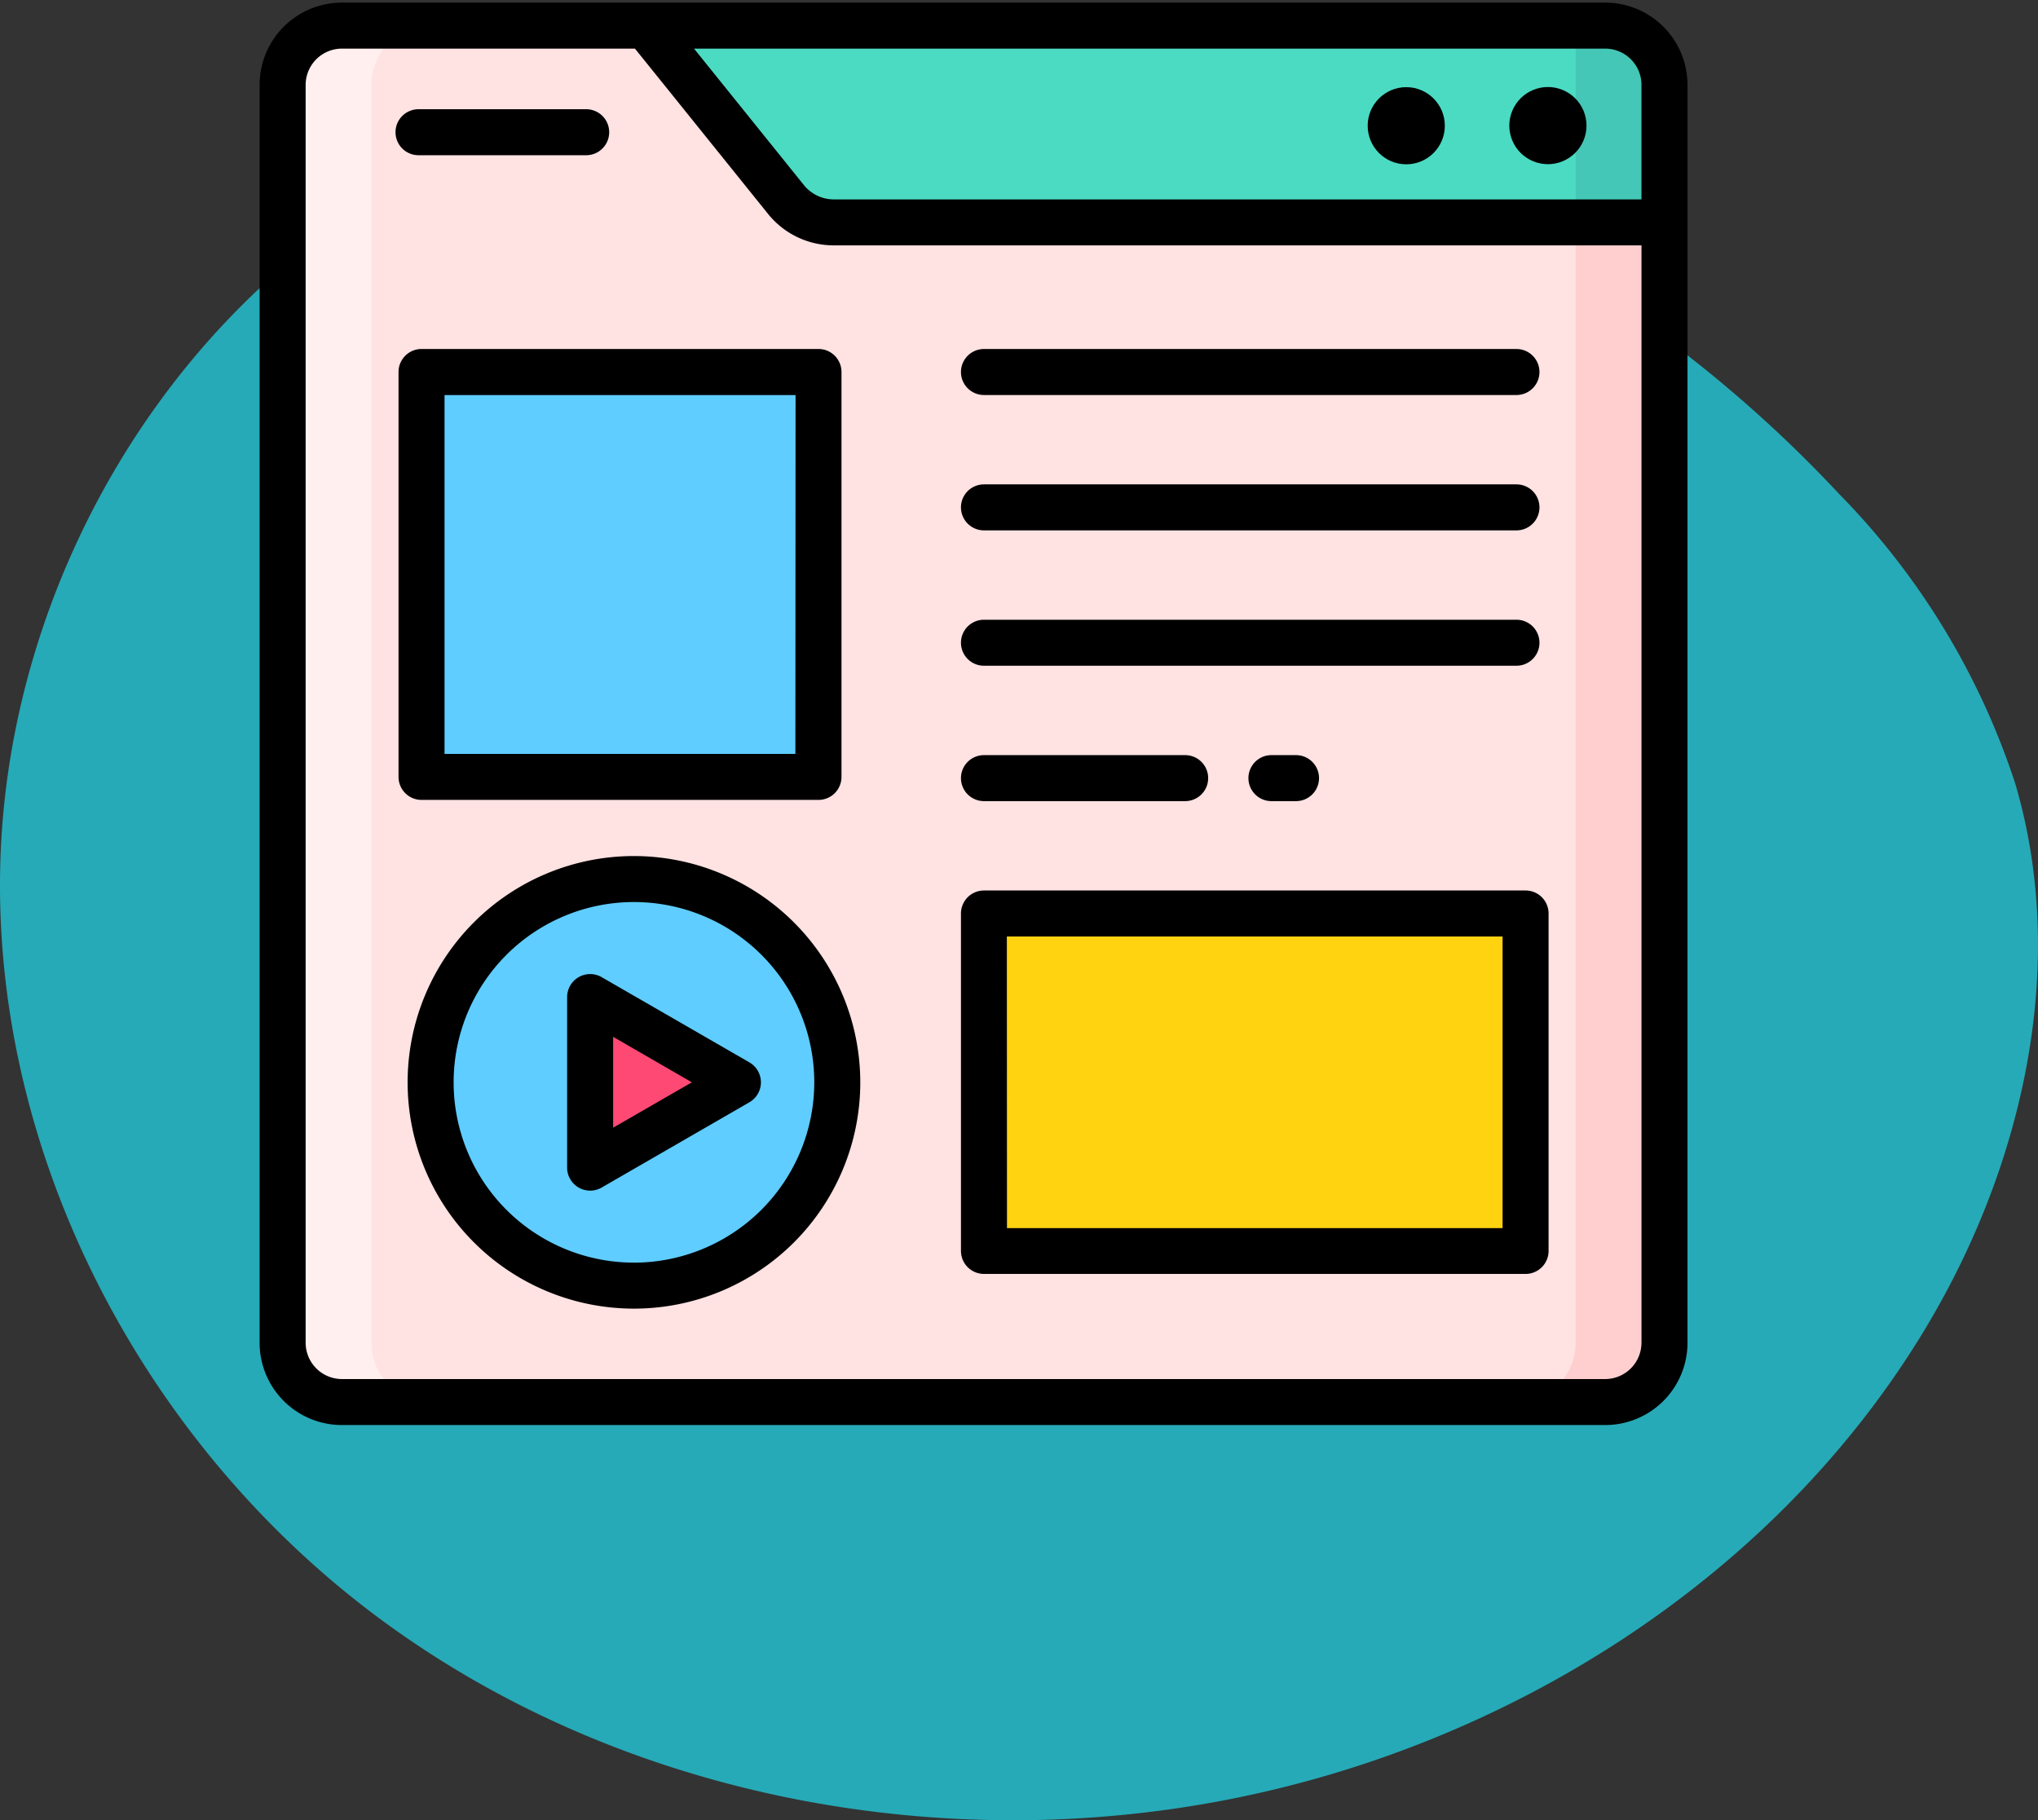<svg xmlns="http://www.w3.org/2000/svg" xmlns:xlink="http://www.w3.org/1999/xlink" width="78.501" height="70.127" viewBox="0 0 78.501 70.127">
  <rect x="0" y="0" width="78.501" height="70.127" fill="#333333" stroke="none"/>
  <defs>
    <clipPath id="clip-path">
      <rect id="Rectángulo_401461" data-name="Rectángulo 401461" width="55" height="55" transform="translate(265 858)" fill="#fff" stroke="#707070" stroke-width="1"/>
    </clipPath>
  </defs>
  <g id="Grupo_1099753" data-name="Grupo 1099753" transform="translate(-255 -858)">
    <path id="_12068" data-name="12068" d="M72.033,71.913c-8.038-1.11-16.53-.839-23.844,2.675C38.045,79.46,31.382,90.507,31.127,101.757s5.606,22.305,14.66,28.988,21,9.051,32.068,7.045c11.165-2.023,21.645-8.583,27.469-18.322,3.735-6.245,5.48-13.956,3.417-20.934a28.6,28.6,0,0,0-6.787-11.156A50.145,50.145,0,0,0,72.033,71.913Z" transform="translate(223.881 789.646)" fill="#26aab7"/>
    <g id="Enmascarar_grupo_1098712" data-name="Enmascarar grupo 1098712" clip-path="url(#clip-path)">
      <g id="diseno" transform="translate(264.144 857.145)">
        <path id="Trazado_873854" data-name="Trazado 873854" d="M54.97,4.124V52.588a2.28,2.28,0,0,1-2.28,2.28H4.023a2.28,2.28,0,0,1-2.28-2.28V4.124a2.28,2.28,0,0,1,2.28-2.28H52.689A2.28,2.28,0,0,1,54.97,4.124Z" fill="#4bdbc3"/>
        <path id="Trazado_873855" data-name="Trazado 873855" d="M52.689,54.87H4.023a2.281,2.281,0,0,1-2.28-2.28V4.123a2.281,2.281,0,0,1,2.28-2.28H15.738l5.389,6.695a2.375,2.375,0,0,0,1.85.886H54.97V52.589a2.281,2.281,0,0,1-2.28,2.281Z" fill="#ffe2e2"/>
        <path id="Trazado_873856" data-name="Trazado 873856" d="M7.444,54.869H4.023a2.28,2.28,0,0,1-2.28-2.28V4.124a2.28,2.28,0,0,1,2.28-2.28H7.444a2.28,2.28,0,0,0-2.28,2.28V52.588A2.28,2.28,0,0,0,7.444,54.869Z" fill="#ffefee"/>
        <path id="Trazado_873857" data-name="Trazado 873857" d="M51.549,9.424V52.588a2.28,2.28,0,0,1-2.28,2.28h3.421a2.28,2.28,0,0,0,2.28-2.28V9.424Z" fill="#ffcfcf"/>
        <path id="Trazado_873858" data-name="Trazado 873858" d="M54.97,4.124v5.3H51.549V1.843h1.14A2.28,2.28,0,0,1,54.97,4.124Z" fill="#44c7b6"/>
        <path id="Trazado_873859" data-name="Trazado 873859" d="M49.619,36.051v13H28.757v-13Z" fill="#ffd30f"/>
        <path id="Trazado_873860" data-name="Trazado 873860" d="M7.093,15.189H22.384v15.6H7.093Z" fill="#5fcdff"/>
        <circle id="Elipse_11602" data-name="Elipse 11602" cx="7.832" cy="7.832" r="7.832" transform="translate(7.443 34.721)" fill="#5fcdff"/>
        <path id="Trazado_873861" data-name="Trazado 873861" d="M19.28,42.553l-5.693-3.287v6.573l5.693-3.287-5.693-3.287v6.573Z" fill="#ff4975"/>
        <g id="Grupo_1099770" data-name="Grupo 1099770">
          <path id="Trazado_873862" data-name="Trazado 873862" d="M52.689.956H4.023A3.17,3.17,0,0,0,.856,4.122V52.589a3.17,3.17,0,0,0,3.167,3.167H52.689a3.17,3.17,0,0,0,3.167-3.167V4.122A3.17,3.17,0,0,0,52.689.956Zm1.394,3.167V8.537H22.978a1.482,1.482,0,0,1-1.16-.555L17.589,2.728h35.1A1.4,1.4,0,0,1,54.084,4.123Zm0,48.467a1.4,1.4,0,0,1-1.394,1.394H4.023a1.4,1.4,0,0,1-1.394-1.394V4.123A1.4,1.4,0,0,1,4.023,2.728H15.314l5.123,6.364a3.246,3.246,0,0,0,2.541,1.216H54.084v42.28Z"/>
          <path id="Trazado_873863" data-name="Trazado 873863" d="M6.977,6.835h6.458a.886.886,0,0,0,0-1.772H6.977a.886.886,0,0,0,0,1.772Z"/>
          <circle id="Elipse_11603" data-name="Elipse 11603" cx="1.486" cy="1.486" r="1.486" transform="translate(43.537 4.213)"/>
          <circle id="Elipse_11604" data-name="Elipse 11604" cx="1.486" cy="1.486" r="1.486" transform="matrix(0.383, -0.924, 0.924, 0.383, 48.537, 6.498)"/>
          <path id="Trazado_873864" data-name="Trazado 873864" d="M7.093,14.3a.886.886,0,0,0-.886.886v15.6a.886.886,0,0,0,.886.886h15.29a.886.886,0,0,0,.886-.886v-15.6a.886.886,0,0,0-.886-.886Zm14.4,15.6H7.979V16.075H21.5Zm7.26,20.034H49.619a.886.886,0,0,0,.886-.886v-13a.886.886,0,0,0-.886-.886H28.757a.886.886,0,0,0-.886.886v13a.886.886,0,0,0,.886.886Zm.886-13H48.733V48.169H29.644Zm-.886-20.861H49.268a.886.886,0,0,0,0-1.772H28.757a.886.886,0,0,0,0,1.772Zm0,5.215H49.268a.886.886,0,0,0,0-1.772H28.757a.886.886,0,0,0,0,1.772Zm0,5.215H49.268a.886.886,0,0,0,0-1.772H28.757a.886.886,0,0,0,0,1.772Zm0,5.216h7.754a.886.886,0,0,0,0-1.772H28.757a.886.886,0,0,0,0,1.772Zm11.077-1.772a.886.886,0,0,0,0,1.772h.947a.886.886,0,0,0,0-1.772ZM15.275,33.835a8.718,8.718,0,1,0,8.718,8.718,8.728,8.728,0,0,0-8.718-8.718Zm0,15.664a6.946,6.946,0,1,1,6.946-6.946A6.954,6.954,0,0,1,15.275,49.5Z"/>
          <path id="Trazado_873865" data-name="Trazado 873865" d="M19.723,41.785,14.03,38.5a.887.887,0,0,0-1.329.767v6.573a.887.887,0,0,0,1.329.767l5.693-3.287a.887.887,0,0,0,0-1.535ZM14.473,44.3V40.8l3.034,1.752Z"/>
        </g>
      </g>
    </g>
  </g>
</svg>
